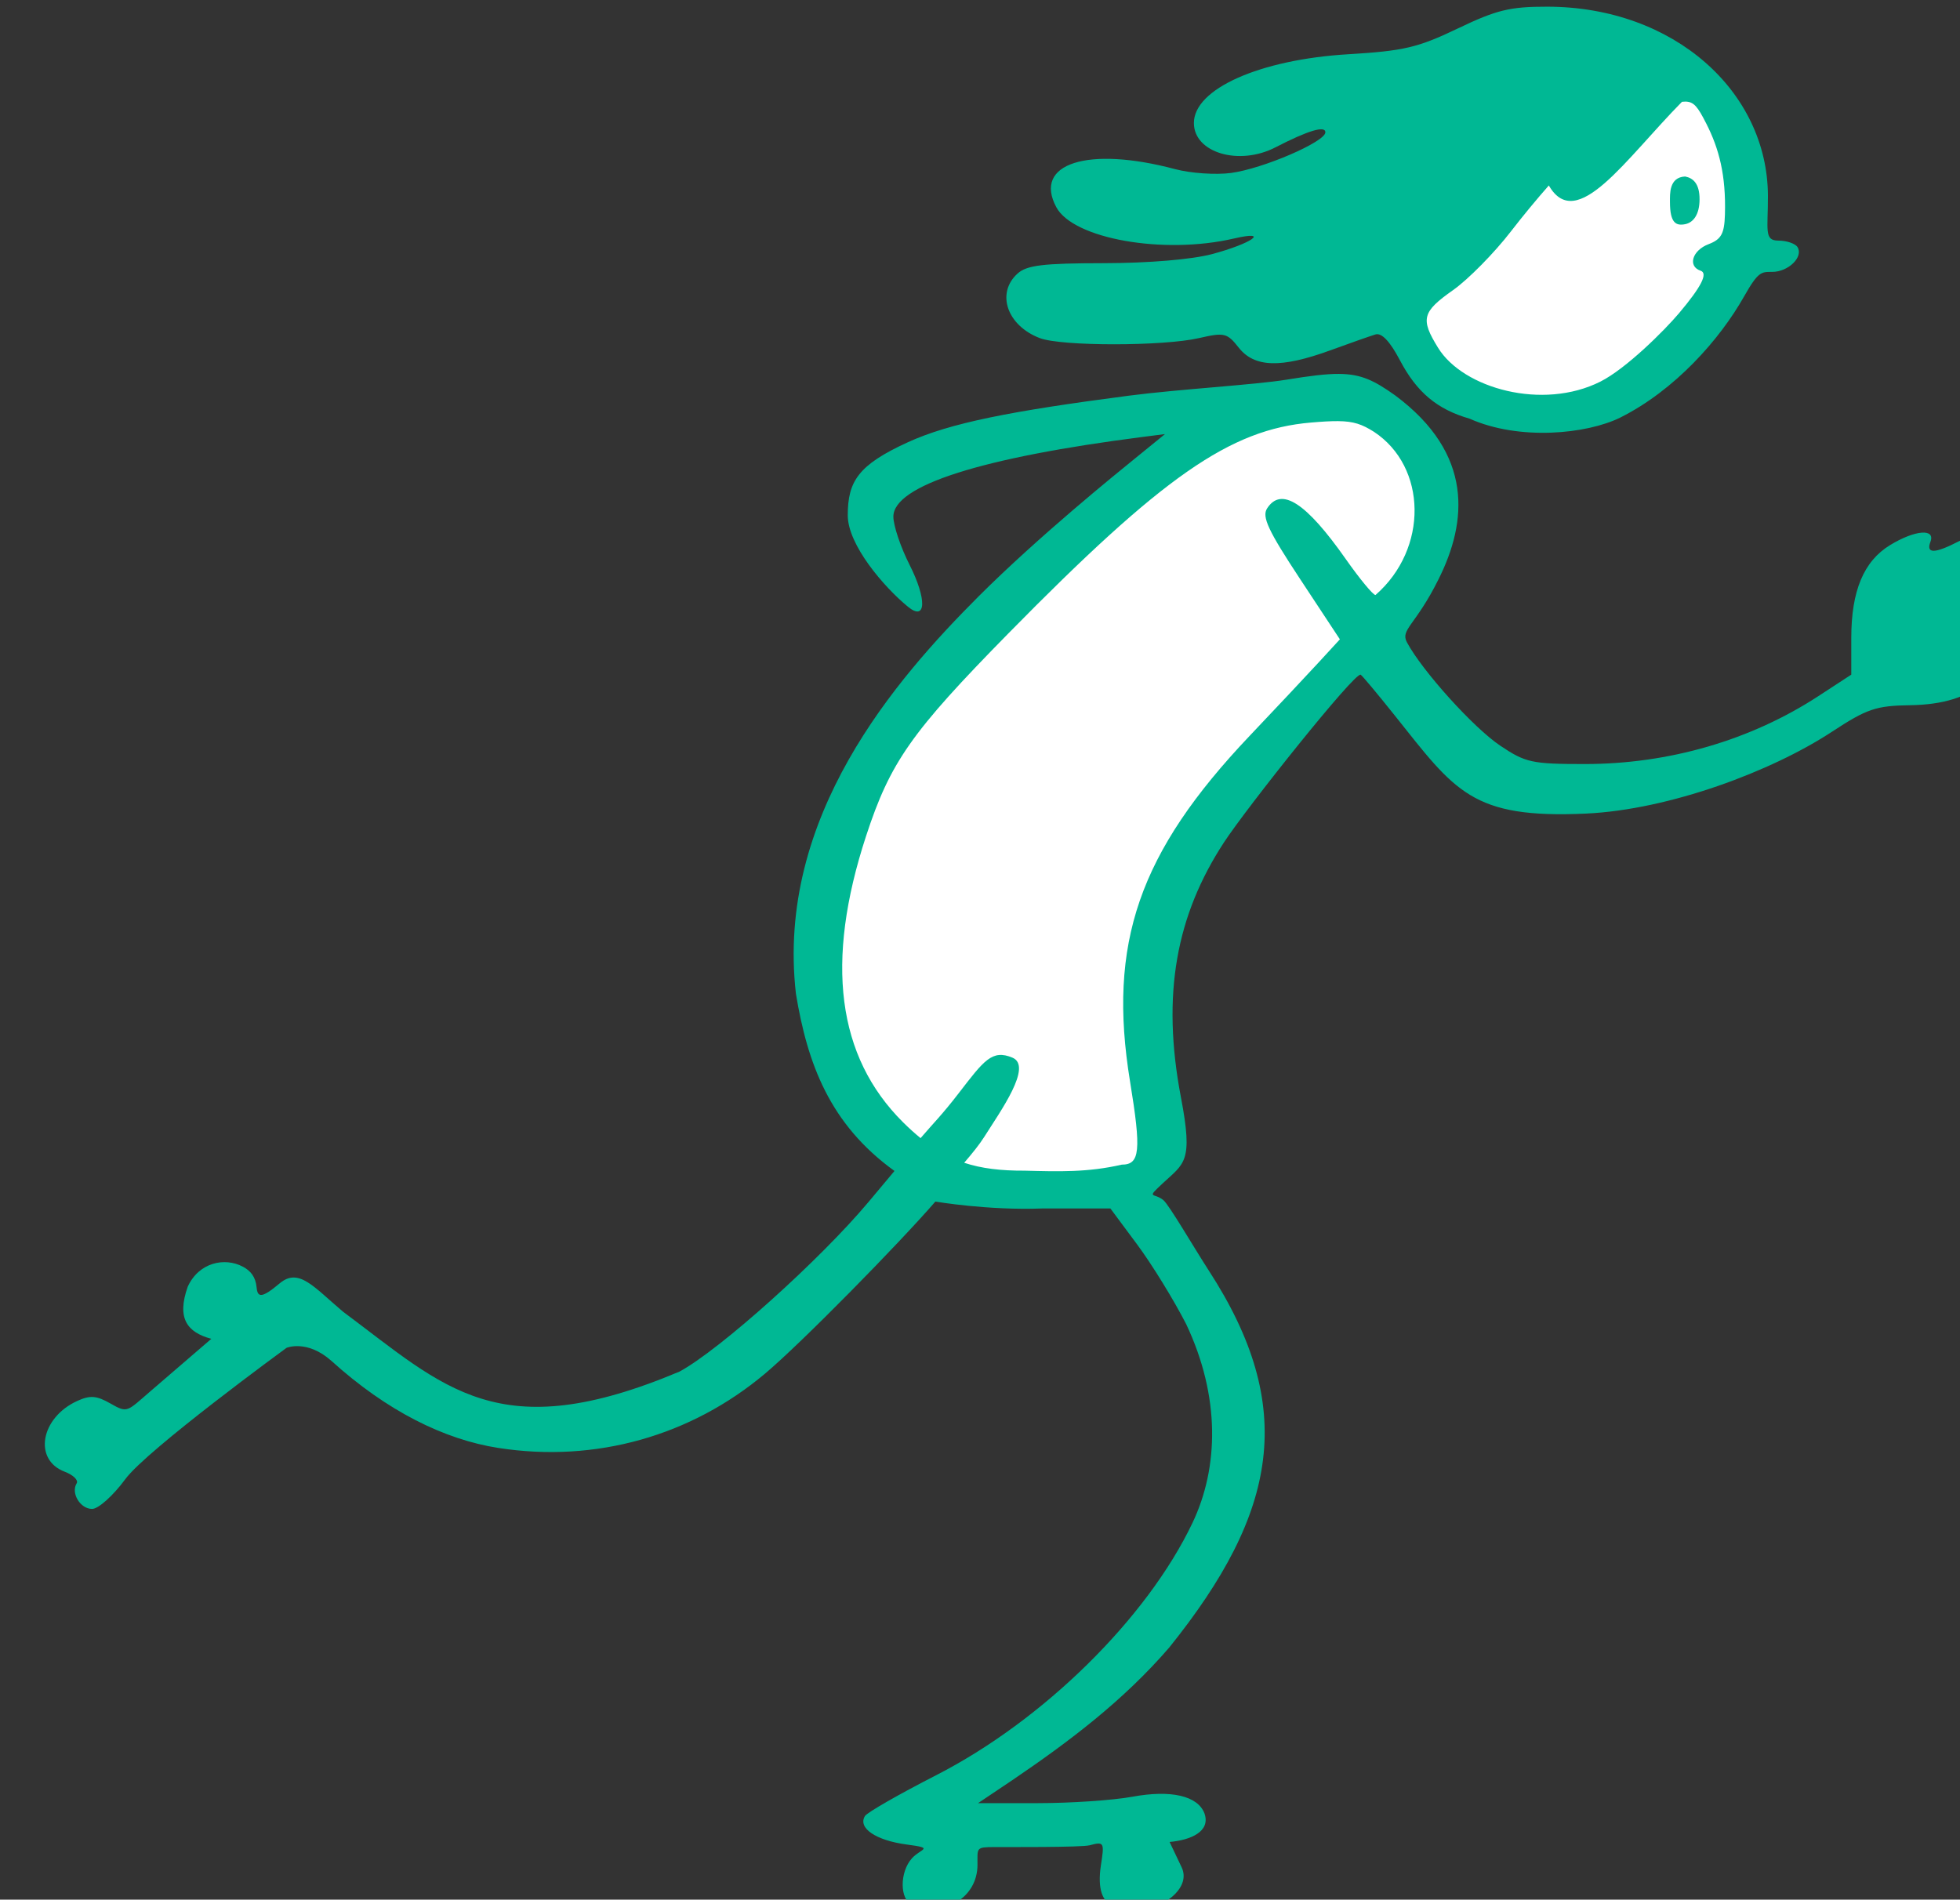 <?xml version="1.0" ?><svg height="239.195mm" viewBox="0 0 246.745 239.195" width="246.745mm" xmlns="http://www.w3.org/2000/svg">
    <rect x="0" y="0" width="246.745" height="239.195" fill="#333333" stroke="none"/>
    <path color="#000" d="m 14299.7,2047.955 c -50.007,-1.385 -115.401,103.578 -115.401,103.578 10.771,37.942 48.469,82.503 98.783,54.393 50.315,-28.111 73.088,-63.392 72.934,-88.041 -0.154,-24.649 -6.309,-68.545 -56.316,-69.93 z m -150.237,162.391 c -18.881,0.077 -38.813,6.16 -54.099,15.135 -28.773,16.894 -59.087,43.62 -122.942,110.504 -63.855,66.884 -64.47,110.226 -55.545,170.74 8.924,60.514 58.931,70.069 94.782,73.115 94.321,5.262 64.163,-31.019 58.162,-64.807 -6.001,-33.788 18.157,-121.166 70.164,-164.232 52.007,-43.066 76.781,-100.118 53.086,-124.49 -11.108,-11.424 -26.948,-16.032 -43.608,-15.965 z" fill="#FFFFFF" overflow="visible" paint-order="fill markers stroke" transform="translate(94.087,132.244) matrix(0.265,0,0,0.265,-3677.558,-666.502)"/>
    <path d="m 17571.193,4457.065 c -17.812,-0.032 -24.117,1.503 -42.629,10.375 -18.928,9.072 -25.616,10.644 -51.966,12.223 -42.099,2.523 -73.369,16.452 -73.369,32.684 0,14.129 21.444,20.509 38.792,11.537 15.382,-7.953 23.668,-10.45 23.668,-7.133 0,4.524 -29.688,17.318 -44.855,19.328 -7.228,0.959 -19.166,0.139 -26.527,-1.822 -41.516,-11.056 -67.568,-2.707 -56.438,18.09 8.056,15.046 50.958,22.629 84.313,14.891 17.614,-4.086 8.619,2.349 -10.332,7.393 -9.636,2.565 -30.235,4.291 -51.514,4.311 -28.785,0.029 -36.483,0.96 -40.898,4.955 -10.291,9.313 -4.949,24.737 10.613,30.652 10.292,3.923 58.655,3.905 75.668,-0.02 11.981,-2.761 13.318,-2.439 18.804,4.537 7.445,9.465 20.042,9.841 43.471,1.299 9.366,-3.415 19.036,-6.817 21.49,-7.562 2.95,-0.894 6.895,3.279 11.645,12.307 7.99,15.191 17.66,23.293 33.078,27.717 23.589,10.542 55.613,7.35 71.545,-0.508 26.053,-13.05 47.327,-37.154 58.85,-57.57 6.757,-11.972 8.234,-11.664 13.337,-11.664 7.688,0 14.952,-7.088 12.059,-11.768 -1.055,-1.707 -5.187,-3.104 -9.18,-3.104 -6.847,0 -4.83,-5.233 -4.89,-21.363 -0.188,-49.346 -44.5,-89.672 -104.735,-89.783 z m 65.559,45.094 c 4.064,0.064 5.854,2.536 9.836,10.342 6.125,12.007 9.465,24.619 8.916,43.352 -0.266,9.086 -1.749,11.766 -7.766,14.055 -7.785,2.96 -10.052,10.529 -3.781,12.619 3.598,1.201 0.34,7.612 -10.246,20.166 -6.98,8.276 -25.164,26.377 -37.367,32.518 -27.402,13.795 -65.161,3.271 -77.09,-16.029 -8.489,-13.735 -7.628,-17.068 7.105,-27.451 7.195,-5.073 19.578,-17.642 27.514,-27.936 5.647,-7.321 12.607,-15.72 17.977,-21.779 13.17,22.915 36.483,-12.623 63.257,-39.762 0.585,-0.061 1.139,-0.102 1.645,-0.094 z m -0.168,35.598 c -7.704,0.359 -7.185,8.392 -7.197,12.068 0,10.143 2.916,11.418 7.197,10.592 3.766,-0.724 6.867,-4.401 6.867,-11.871 0,-7.474 -3.101,-10.065 -6.867,-10.789 z m -164.281,93.797 c -6.247,-0.054 -14.023,0.944 -25.073,2.744 -15.204,2.476 -51.185,4.511 -74.906,7.605 -56.044,7.31 -84.935,12.951 -105.023,22.148 -23.497,10.757 -28.502,18.493 -28.502,34.715 0,13.971 17.06,33.953 28.556,43.397 8.727,7.17 9.124,-3.478 0.745,-20.012 -4.201,-8.289 -7.637,-18.536 -7.637,-22.766 0,-14.76 41.709,-28.076 118.793,-37.924 l 10.232,-1.307 -14.693,11.957 c -8.082,6.574 -45.063,36.419 -73.881,65.188 -39.184,39.253 -96.384,104.598 -86.74,188.807 5.457,33.103 16,61.926 46.818,84.182 l -12.277,14.666 c -23.065,27.549 -70.589,70.226 -89.795,80.637 -86.13,36.299 -111.474,7.62 -159.967,-28.488 -13.869,-11.7 -20.942,-21.069 -30.067,-13.384 -8.62,7.26 -10.481,6.67 -10.918,1.908 -0.461,-5.019 -2.839,-7.894 -6.505,-9.847 -8.736,-4.652 -20.982,-1.988 -26.22,9.507 -5.371,15.173 -0.152,21.689 11.21,24.761 l -29.043,25.009 c -11.017,9.486 -10.707,10.412 -18.777,5.781 -6.665,-3.826 -9.726,-4.073 -15.85,-1.283 -17.447,7.95 -21,27.929 -5.984,33.637 4.049,1.539 6.606,4.02 5.685,5.51 -2.861,4.629 1.683,12.172 7.332,12.172 2.975,0 10.012,-6.31 15.756,-14.127 10.287,-14.002 76.623,-62.424 76.623,-62.424 0,0 9.661,-4.078 21.229,6.133 26.365,23.886 53.655,37.44 79.365,41.436 46.338,7.204 91.574,-5.781 126.68,-35.283 17.283,-14.527 63.548,-61.677 80.949,-81.781 0,0 25.022,4.285 50.834,3.279 h 32.312 l 12.706,17.104 c 6.988,9.408 17.486,26.472 23.328,37.922 16.248,34.41 15.484,68.071 2.961,94.369 -21.617,45.394 -70.925,93.894 -121.852,119.945 -17.516,8.959 -32.699,17.664 -33.738,19.346 -3.517,5.691 5.13,11.589 19.857,13.543 13.549,1.798 6.69,1.866 2.473,6.526 -5.951,6.574 -5.867,19.797 0.138,22.102 15.553,5.97 30.989,-3.501 30.989,-19.014 0,-8.075 -0.823,-8.36 7.926,-8.41 5.316,-0.023 41.439,0.204 45.37,-0.848 6.854,-1.834 7.071,-1.438 5.299,9.707 -3.332,22.863 10.363,21.387 21.888,20.083 9.278,-1.049 20.858,-10.145 16.501,-19.317 l -5.719,-12.042 c 9.828,-0.888 19.628,-4.848 16.557,-13.597 -3.2,-8.339 -15.938,-11.278 -34.221,-7.899 -9.079,1.679 -29.293,3.051 -44.92,3.051 h -28.414 l 16.319,-10.955 c 27.251,-18.49 52.771,-37.811 74.476,-62.959 51.921,-64.542 60.744,-114.496 18.856,-179.096 -7.147,-11.02 -18.904,-31.294 -21.617,-33.52 -4.502,-3.697 -8.442,-0.387 -0.332,-7.963 10.287,-9.608 14.593,-9.96 8.705,-40.728 -9.439,-49.329 -2.075,-86.803 20.322,-121.15 10.876,-16.679 62.313,-81.248 65.033,-79.824 0.699,0.367 7.973,9.066 16.164,19.332 28.771,36.06 36.426,49.163 90.817,46.66 39.696,-1.825 88.277,-20.108 116.773,-38.797 16.845,-11.049 20.973,-12.451 37.4,-12.705 30.813,-0.475 45.823,-14.058 46.325,-41.924 0.146,-8.064 -4.027,-22.309 -6.534,-22.309 -1.561,0 -2.047,-2.487 -1.082,-5.527 2.956,-9.314 -5.306,-13.502 -15.863,-8.043 -11.301,5.836 -15.527,5.896 -13.334,0.178 2.483,-6.467 -7.32,-5.668 -19.182,1.564 -12.492,7.615 -18.41,21.767 -18.41,44.022 v 17.52 l -15.615,10.191 c -32.159,20.988 -71.017,32.289 -111.027,32.289 -25.073,0 -28.11,-0.659 -40.131,-8.732 -12.715,-8.539 -37.031,-35.49 -44.338,-49.145 -3.224,-6.023 4.186,-8.036 15.018,-29.898 13.676,-27.306 16.855,-59.514 -20.575,-87.383 -9.985,-7.109 -16.149,-10.124 -26.56,-10.215 z m -0.571,22.445 c 7.47,0.072 11.381,1.502 17.036,5.068 25.265,16.666 25.933,55.612 0.732,77.555 -1.171,0 -7.531,-7.697 -14.133,-17.102 -18.859,-26.869 -30.648,-34.461 -37.359,-24.055 -2.566,3.978 0.501,10.546 15.689,33.578 l 18.881,28.633 -10.137,11.029 c -5.575,6.066 -20.302,21.739 -32.728,34.832 -52.642,55.462 -67.551,98.575 -56.809,164.277 5.385,32.932 4.729,39.471 -3.957,39.471 -16.144,3.734 -30.035,3.271 -46.025,2.863 -11.409,0.054 -20.606,-1.035 -28.818,-3.754 3.889,-4.512 7.343,-8.836 9.468,-12.203 7.879,-12.483 23.144,-33.682 13.459,-37.744 -9.684,-4.062 -13.541,1.329 -25.605,16.988 -7.88,10.227 -11.918,14.099 -18.035,21.244 -2.763,-2.25 -5.54,-4.755 -8.399,-7.602 -31.305,-31.168 -37.091,-76.071 -17.513,-135.883 11.521,-35.199 21.44,-49.328 67.669,-96.383 73.293,-74.607 105.255,-96.88 143.694,-100.144 5.364,-0.455 9.495,-0.703 12.89,-0.67 z" fill="#00B894" transform="translate(94.087,132.244) matrix(0.265,0,0,0.265,-3677.558,-666.502) translate(-3313.529,-2437.82)"/>
</svg>